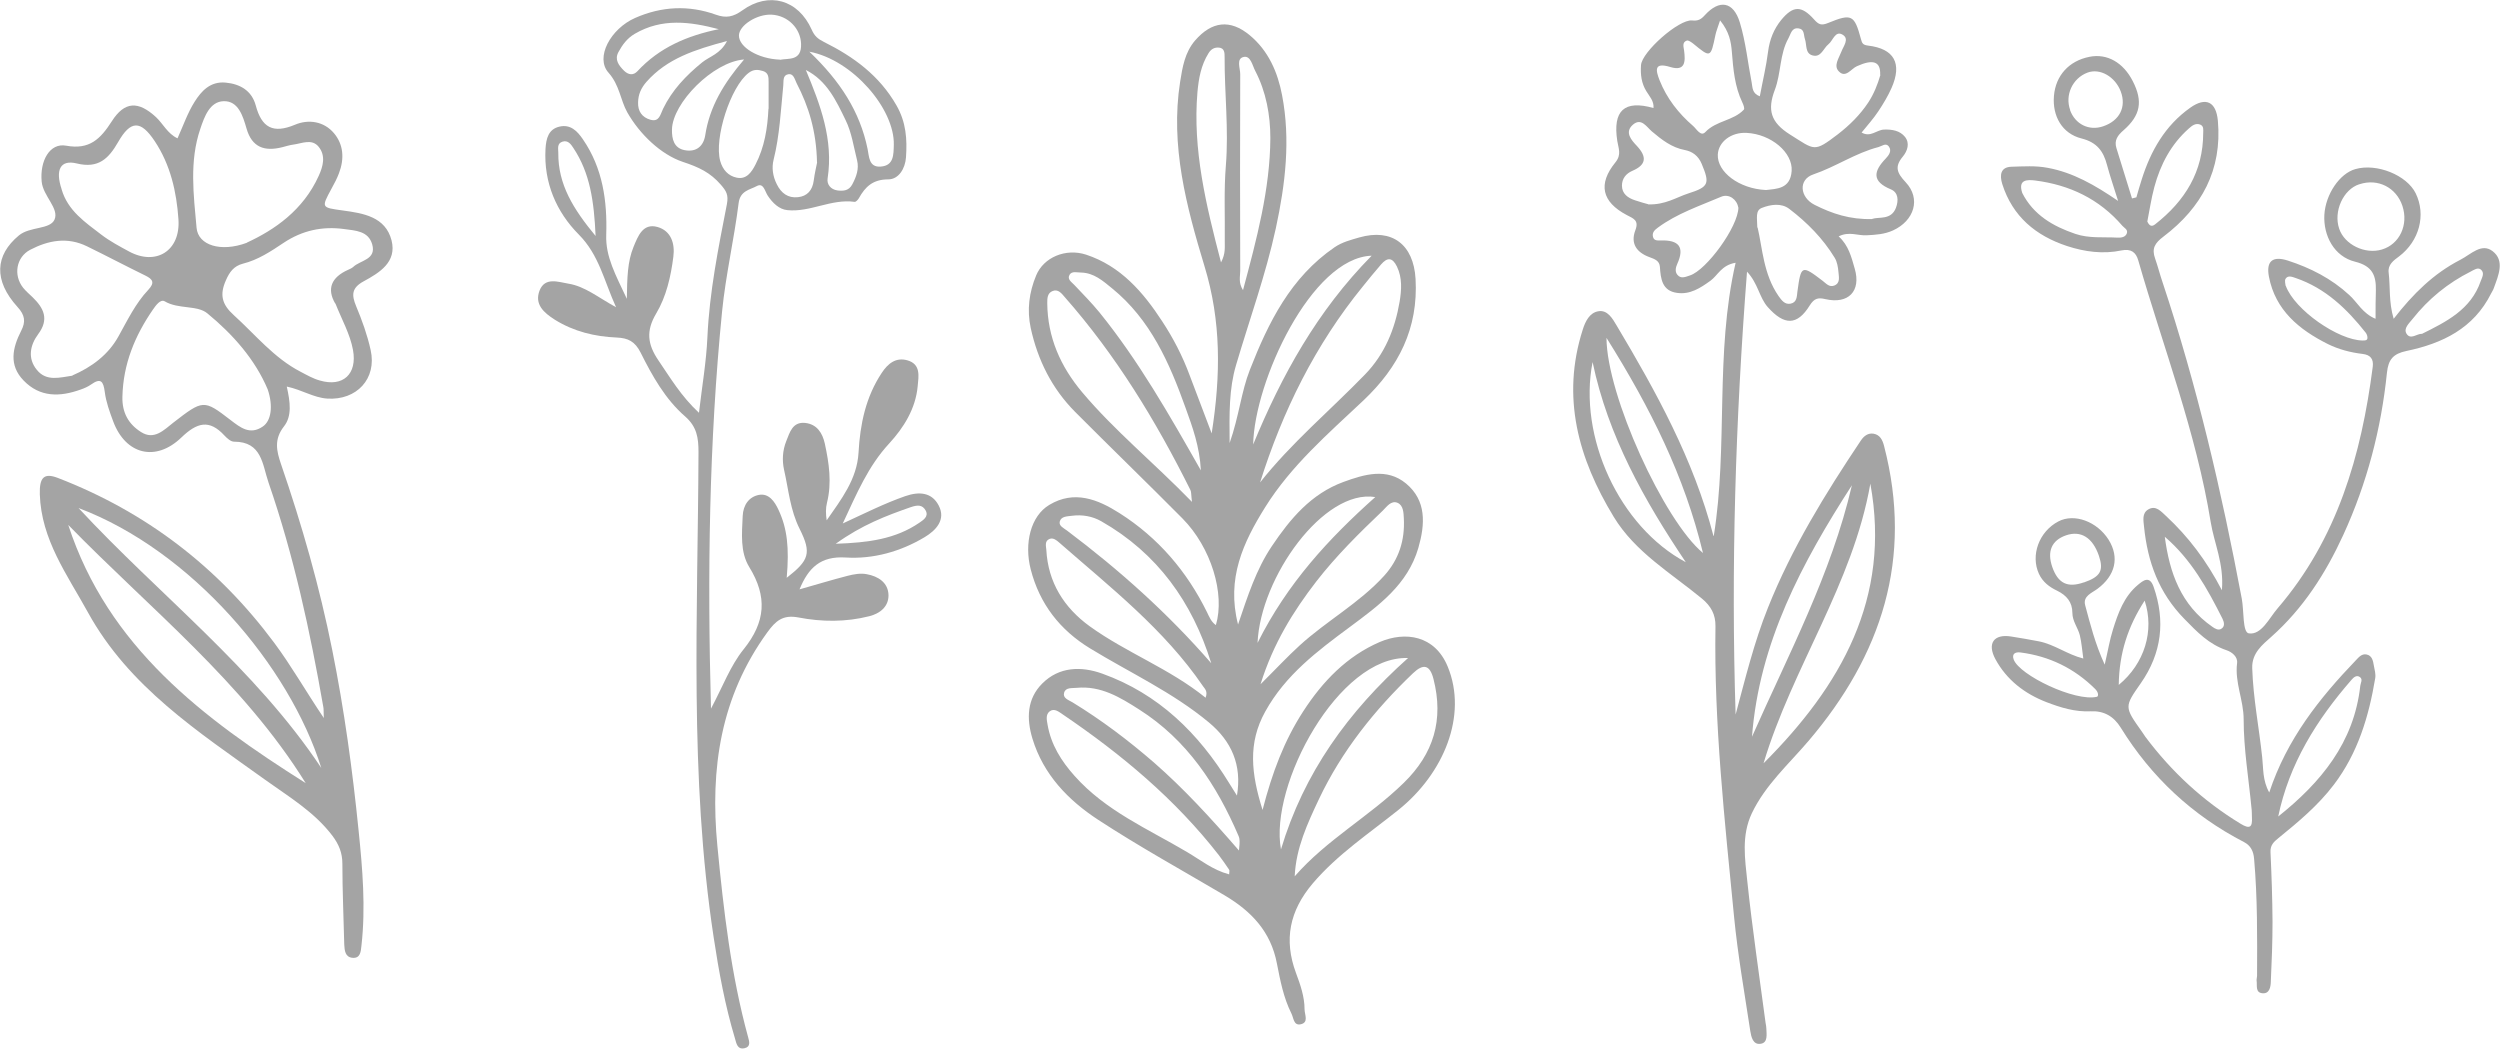 <?xml version="1.0" encoding="UTF-8"?>
<svg id="Layer_1" data-name="Layer 1" xmlns="http://www.w3.org/2000/svg" viewBox="0 0 160.13 67.17">
  <defs>
    <style>
      .cls-1 {
        fill: #a4a4a4;
        stroke-width: 0px;
      }
    </style>
  </defs>
  <path class="cls-1" d="m40.15,19.18c.02-1.39.04-2.42.43-3.37.28-.67.59-1.54,1.54-1.27.86.25,1.12,1.05,1.01,1.9-.16,1.27-.45,2.55-1.1,3.64-.66,1.11-.56,1.97.14,3,.76,1.11,1.44,2.28,2.6,3.36.2-1.72.47-3.27.54-4.84.13-2.89.7-5.71,1.25-8.53.11-.59-.04-.84-.4-1.25-.67-.77-1.39-1.11-2.42-1.45-1.41-.47-2.77-1.78-3.56-3.17-.44-.78-.49-1.74-1.2-2.54-.88-.97.13-2.82,1.7-3.51,1.7-.75,3.44-.83,5.17-.21.66.24,1.12.14,1.69-.27,1.7-1.23,3.59-.7,4.45,1.23.18.41.39.59.79.79,1.89.94,3.55,2.15,4.64,4.06.62,1.08.69,2.17.61,3.33-.05.72-.47,1.41-1.14,1.41-.98,0-1.47.47-1.88,1.21-.06.1-.19.24-.27.23-1.49-.21-2.85.68-4.31.53-.53-.05-.95-.47-1.25-.92-.19-.28-.27-.86-.71-.62-.44.24-1.06.29-1.16,1.09-.29,2.32-.83,4.62-1.06,6.94-.83,8.37-.95,16.77-.71,25.44.75-1.4,1.24-2.75,2.09-3.8,1.41-1.75,1.53-3.37.36-5.27-.59-.96-.47-2.14-.42-3.26.03-.72.41-1.24,1.04-1.36.63-.12,1.01.42,1.26.97.55,1.18.69,2.41.52,4.34,1.43-1.12,1.61-1.57.83-3.13-.61-1.21-.71-2.52-1-3.79-.13-.59-.1-1.23.14-1.83.23-.57.4-1.25,1.21-1.17.76.08,1.11.65,1.26,1.32.27,1.25.46,2.51.14,3.79-.09.35-.08.73-.02,1.13.92-1.33,1.94-2.62,2.04-4.33.1-1.83.46-3.57,1.49-5.12.39-.59.9-1.01,1.64-.8.87.25.72,1.01.66,1.65-.13,1.45-.9,2.67-1.83,3.68-1.34,1.45-2.07,3.19-2.97,5.12,1.43-.66,2.68-1.29,4-1.75.92-.32,1.71-.23,2.14.59.49.92-.18,1.61-.9,2.04-1.54.92-3.28,1.41-5.05,1.3-1.62-.1-2.39.66-2.96,2.04,1.07-.3,2.08-.61,3.09-.87.39-.1.83-.18,1.22-.1.72.13,1.37.53,1.39,1.34.01.74-.55,1.18-1.23,1.35-1.5.38-3.04.37-4.54.08-1-.19-1.46.22-1.99.95-2.99,4.12-3.68,8.72-3.2,13.69.4,4.14.87,8.24,1.97,12.25.08.28.17.61-.23.7-.46.1-.52-.3-.61-.61-.64-2.13-1.04-4.31-1.37-6.5-1.57-10.32-1.01-20.7-.97-31.07,0-.91-.1-1.62-.85-2.28-1.28-1.11-2.11-2.6-2.86-4.1-.36-.71-.8-.93-1.53-.96-1.4-.06-2.74-.38-3.96-1.14-.71-.45-1.32-.99-.98-1.87.35-.89,1.22-.54,1.85-.44,1.06.17,1.91.89,3.05,1.51-.78-1.72-1.09-3.35-2.39-4.66-1.43-1.44-2.25-3.32-2.13-5.48.04-.67.19-1.27.9-1.43.69-.16,1.13.27,1.5.82,1.27,1.85,1.56,3.95,1.49,6.11-.05,1.41.6,2.56,1.32,4.1m9.08-12.17c0-.57,0-1.15,0-1.72,0-.29,0-.59-.36-.7-.32-.1-.61-.12-.92.12-1.16.89-2.22,4.19-1.82,5.64.16.57.52.96,1.06,1.07.62.13.95-.35,1.2-.84.58-1.12.77-2.32.83-3.57m3.11,3.43c-.04-1.99-.53-3.58-1.31-5.08-.12-.24-.19-.64-.55-.56-.35.07-.27.45-.3.72-.16,1.59-.23,3.19-.62,4.75-.13.52-.05,1.06.2,1.56.28.58.72.91,1.36.84.59-.06.93-.44,1.01-1.06.06-.48.18-.96.22-1.18m-.5-7.08c1.98,1.89,3.24,3.84,3.73,6.23.1.47.07,1.19.84,1.13.85-.06.82-.77.84-1.39.06-2.29-2.62-5.44-5.41-5.97m-.23,1.16c.94,2.25,1.78,4.47,1.4,6.96-.06.37.19.71.64.77.38.04.72.02.94-.39.26-.49.44-.99.31-1.53-.22-.87-.35-1.8-.74-2.59-.6-1.24-1.2-2.53-2.55-3.21m-3.95-.67c-1.99.15-4.59,2.79-4.62,4.49-.01.6.12,1.19.82,1.32.74.14,1.2-.26,1.31-.95.28-1.83,1.18-3.33,2.49-4.86m-1.62-1.94c-1.83-.48-3.63-.73-5.39.3-.49.29-.79.71-1.04,1.17-.26.48.02.85.36,1.19.29.28.6.31.86.03,1.41-1.52,3.2-2.28,5.21-2.69m.52.76c-2.06.55-3.83,1.12-5.15,2.61-.35.4-.53.81-.54,1.32-.02.57.26.96.79,1.11.57.16.63-.33.81-.7.58-1.2,1.47-2.13,2.5-2.97.48-.39,1.17-.54,1.59-1.36m3.4,1.19c.54-.11,1.39.1,1.35-1.02-.03-.98-.83-1.81-1.88-1.87-.95-.05-2.1.69-2.1,1.34,0,.74,1.23,1.49,2.62,1.54m-11.8,11.31c-.1-2.22-.35-4.04-1.43-5.66-.15-.23-.34-.5-.68-.4-.38.11-.28.46-.28.72-.02,2.03.96,3.6,2.4,5.34m15.37,19.7c2.09-.07,3.83-.3,5.36-1.35.21-.15.62-.38.4-.78-.21-.38-.52-.36-.94-.22-1.58.55-3.14,1.14-4.82,2.35"/>
  <path class="cls-1" d="m18.37,24.77c.22.98.34,1.88-.18,2.54-.65.83-.48,1.57-.19,2.42,1.34,3.9,2.47,7.85,3.28,11.9.77,3.83,1.3,7.7,1.69,11.58.25,2.44.46,4.91.18,7.37-.04.36-.06.82-.58.77-.46-.05-.5-.46-.52-.85-.04-1.72-.12-3.44-.12-5.17,0-.7-.22-1.24-.64-1.8-1.17-1.54-2.8-2.5-4.33-3.6-4.26-3.06-8.7-5.93-11.33-10.71-1.32-2.4-2.99-4.65-3.08-7.56-.03-1.07.26-1.39,1.15-1.05,5.65,2.18,10.25,5.7,13.87,10.57,1.1,1.48,2,3.07,3.17,4.81-.02-.42,0-.56-.03-.7-.85-4.87-1.89-9.69-3.51-14.38-.4-1.17-.42-2.62-2.21-2.62-.21,0-.45-.22-.61-.39-.98-1.07-1.77-.83-2.76.12-1.65,1.59-3.58,1.09-4.37-1.03-.23-.62-.46-1.25-.54-1.89-.09-.69-.26-.91-.88-.47-.2.14-.43.24-.66.32-1.33.48-2.61.51-3.66-.58-.96-.99-.71-2.09-.15-3.19.29-.56.25-.99-.24-1.52-1.54-1.7-1.44-3.31.09-4.58.7-.58,1.99-.37,2.28-1.01.32-.71-.73-1.51-.82-2.43-.13-1.34.52-2.5,1.56-2.31,1.51.28,2.21-.44,2.93-1.56.82-1.29,1.7-1.31,2.83-.27.46.43.74,1.06,1.38,1.36.37-.82.65-1.64,1.1-2.35.43-.68,1-1.31,1.98-1.22.96.09,1.68.54,1.93,1.46.38,1.42,1.1,1.83,2.51,1.24.87-.37,1.86-.22,2.5.54.61.72.68,1.63.32,2.57-.13.35-.3.66-.48.99-.66,1.22-.65,1.2.72,1.39,1.32.18,2.74.4,3.13,1.92.35,1.39-.78,2.07-1.79,2.62-.77.42-.78.87-.48,1.59.38.91.72,1.85.93,2.81.41,1.84-.9,3.23-2.78,3.11-.88-.06-1.61-.56-2.59-.77m3.1-5.32c-.55-.94-.25-1.68.83-2.16.11-.05.23-.1.32-.18.46-.44,1.5-.46,1.22-1.45-.25-.86-1.07-.88-1.8-.98-1.4-.19-2.68.09-3.87.88-.82.55-1.65,1.1-2.62,1.34-.57.15-.85.53-1.08,1.06-.41.92-.27,1.54.51,2.24,1.39,1.26,2.57,2.74,4.27,3.62.4.21.8.44,1.23.56,1.49.44,2.41-.41,2.13-1.95-.19-1.03-.71-1.93-1.13-2.99m-4.33,5.52c-.81-1.93-2.24-3.54-3.87-4.88-.65-.54-1.86-.25-2.73-.77-.27-.16-.57.26-.75.52-1.16,1.68-1.91,3.49-1.96,5.58-.03,1.04.4,1.77,1.19,2.27.84.54,1.46-.12,2.07-.6,1.9-1.47,1.95-1.49,3.65-.18.65.5,1.26.99,2.08.43.55-.37.67-1.33.32-2.37m-1.34-9.41c1.78-.82,3.61-2.08,4.6-4.27.28-.61.47-1.29,0-1.87-.44-.54-1.07-.21-1.62-.14-.24.03-.48.11-.72.17-1.12.28-1.93.02-2.28-1.2-.23-.79-.52-1.78-1.47-1.75-.89.03-1.23,1-1.49,1.77-.71,2.08-.43,4.23-.24,6.34.1,1.12,1.55,1.58,3.22.96m-11.18,8.5c1.25-.54,2.31-1.33,2.96-2.51.58-1.04,1.09-2.11,1.91-2.98.42-.45.3-.67-.19-.91-1.25-.61-2.48-1.26-3.73-1.87-1.26-.62-2.48-.39-3.65.22-.89.47-1.09,1.62-.45,2.43.18.22.4.41.61.61.72.7,1.07,1.41.35,2.37-.51.69-.69,1.54-.08,2.28.62.77,1.49.48,2.29.37m14.93,26.1c-4.03-6.49-9.98-11.17-15.21-16.54,2.56,7.84,8.66,12.4,15.21,16.54M3.95,12.14c.4,1.36,1.51,2.1,2.54,2.89.55.42,1.17.75,1.78,1.08,1.72.93,3.3-.04,3.16-2.06-.12-1.76-.51-3.49-1.52-5.01-.9-1.35-1.54-1.35-2.35.07-.6,1.04-1.25,1.7-2.64,1.36-1.06-.26-1.39.41-.97,1.66m16.63,37.06c-2.04-6.53-8.33-13.93-15.55-16.65,5.16,5.57,11.29,10.24,15.55,16.65"/>
  <path class="cls-1" d="m109.77,34.33c.93-5.78.06-11.66,1.4-17.5-.91.15-1.14.81-1.61,1.15-.65.47-1.31.9-2.14.78-.96-.13-1.05-.9-1.1-1.67-.03-.4-.35-.5-.67-.62-.82-.3-1.23-.87-.9-1.73.24-.63-.12-.74-.56-.97-1.59-.84-1.85-1.98-.72-3.37.41-.5.19-.91.12-1.37-.3-1.95.45-2.64,2.32-2.11.04-.45-.26-.75-.46-1.08-.32-.52-.38-1.08-.34-1.67.06-.85,2.42-2.94,3.27-2.86.38.04.57-.06.82-.34.93-1.02,1.83-.88,2.24.47.38,1.25.51,2.57.76,3.86.06.31.02.68.52.87.18-.97.41-1.91.53-2.87.1-.77.37-1.44.84-2.02.76-.92,1.29-.94,2.1-.04.3.34.47.41.91.23,1.51-.62,1.68-.52,2.1,1.04.07.28.14.37.45.41,1.68.2,2.2,1.14,1.51,2.71-.23.52-.53,1.02-.85,1.5-.31.47-.69.89-1.07,1.36.57.33.96-.17,1.43-.19.53-.02,1.03.07,1.35.47.32.4.16.9-.14,1.26-.54.65-.38,1.04.18,1.64,1,1.06.55,2.47-.81,3.09-.55.25-1.11.28-1.68.31-.56.04-1.12-.27-1.8.07.64.58.82,1.34,1.03,2.07.42,1.44-.41,2.29-1.88,1.95-.46-.11-.71-.06-1,.4-.81,1.31-1.64,1.29-2.69.11-.55-.62-.61-1.5-1.33-2.27-.74,9.56-1.03,18.95-.73,28.37.62-2.3,1.18-4.62,2.07-6.84,1.53-3.83,3.67-7.3,5.95-10.71.2-.3.47-.5.82-.44.4.07.57.39.67.79,1.87,7.2-.15,13.39-4.85,18.9-1.27,1.49-2.75,2.8-3.62,4.62-.68,1.44-.44,2.92-.29,4.37.32,3.03.77,6.04,1.17,9.06.02.12.05.25.05.37.01.37.1.87-.33.96-.53.11-.64-.44-.7-.81-.37-2.44-.8-4.87-1.04-7.33-.6-6.18-1.29-12.37-1.19-18.6.01-.74-.28-1.29-.88-1.78-1.98-1.63-4.27-2.97-5.64-5.23-2.26-3.72-3.37-7.65-1.98-11.99.17-.54.44-1.07.98-1.17.6-.12.93.47,1.19.91,2.54,4.26,4.93,8.59,6.2,13.47m10.68-29.54c.03-.86-.47-1-1.49-.54-.37.16-.72.79-1.16.33-.35-.36,0-.83.16-1.25.13-.36.54-.83.08-1.1-.47-.28-.61.38-.9.61-.33.26-.47.87-1.02.72-.49-.13-.36-.68-.49-1.05-.09-.26-.02-.63-.4-.68-.45-.07-.5.35-.65.62-.58,1.03-.47,2.25-.88,3.32-.48,1.27-.28,2.07.98,2.86,1.6,1,1.51,1.16,3.06-.02.75-.58,1.42-1.24,1.95-2.04.36-.55.6-1.16.77-1.75m-7.48,44.08c4.95-4.95,8.18-10.57,6.84-17.91-1.12,6.42-5,11.77-6.84,17.91m-2.79-47.57c-.15.46-.24.68-.29.91-.31,1.49-.31,1.48-1.43.56-.12-.09-.31-.23-.41-.19-.31.11-.2.41-.17.63.09.7.09,1.36-.89,1.06-1.05-.32-.93.21-.68.85.46,1.16,1.21,2.12,2.15,2.93.22.19.49.7.78.39.7-.74,1.8-.72,2.47-1.44.06-.07-.03-.32-.1-.46-.49-1.03-.58-2.12-.67-3.24-.05-.63-.16-1.28-.75-2.01m2.4,13.26c.31,1.32.37,2.99,1.34,4.39.2.28.4.56.77.49.41-.08.4-.45.44-.78.23-1.69.27-1.71,1.62-.68.23.18.42.42.74.3.4-.16.29-.55.27-.85-.03-.32-.08-.67-.25-.94-.75-1.23-1.76-2.25-2.9-3.12-.51-.39-1.19-.29-1.77-.06-.41.17-.29.63-.28,1.26m-.34,32.61c2.34-5.29,5.08-10.42,6.4-16.11-3.2,4.96-5.94,10.09-6.4,16.11m-9.32-25.55c.01,3.68,3.69,11.72,6.18,13.78-1.18-4.92-3.37-9.3-6.18-13.78m17.02-7.62c.42-.15,1.21.1,1.52-.71.18-.48.15-.98-.32-1.18-1.24-.51-1.12-1.16-.33-1.98.19-.2.4-.48.2-.76-.19-.27-.45-.03-.67.03-1.47.38-2.73,1.26-4.17,1.75-.98.33-.87,1.47.08,1.95,1.11.56,2.26.95,3.69.91m-14.35-.94c1.09.04,1.8-.45,2.57-.7,1.33-.42,1.38-.64.86-1.89-.22-.53-.61-.8-1.08-.89-.85-.16-1.48-.66-2.11-1.19-.35-.3-.68-.89-1.21-.44-.57.49-.1,1,.25,1.37.65.7.6,1.21-.29,1.59-.42.18-.67.51-.67.95,0,.52.38.79.84.94.35.12.7.21.84.25m2.41,22.93c-2.66-3.96-4.98-8.08-5.97-12.82-.94,4.77,1.71,10.55,5.97,12.82m3.36-22.72c-.08-.51-.59-.9-1.09-.69-1.38.59-2.83,1.07-4.06,1.98-.22.16-.38.32-.31.6.07.26.32.22.51.22,1.13-.03,1.54.41,1.04,1.51-.1.22-.16.5.02.7.23.27.52.12.8.03,1.05-.34,3.08-3.1,3.1-4.35m1.77-1.12c.67-.08,1.56-.06,1.64-1.22.08-1.18-1.31-2.36-2.89-2.44-.98-.05-1.8.57-1.84,1.39-.05,1.11,1.36,2.19,3.08,2.27"/>
  <path class="cls-1" d="m77.61,27.76c.59-3.75.61-7.21-.46-10.71-1.16-3.83-2.2-7.73-1.56-11.81.15-.94.3-1.88.96-2.65,1.07-1.23,2.24-1.37,3.49-.34,1.21,1,1.8,2.38,2.08,3.85.55,2.86.21,5.69-.4,8.52-.65,2.99-1.69,5.85-2.55,8.77-.45,1.52-.43,3.09-.41,4.99.61-1.74.74-3.28,1.3-4.7,1.19-3.04,2.61-5.91,5.42-7.84.5-.34,1.04-.47,1.58-.63,2.11-.6,3.48.45,3.61,2.65.18,3.17-1.08,5.65-3.34,7.79-2.26,2.13-4.63,4.17-6.3,6.85-1.39,2.23-2.49,4.55-1.73,7.5.62-1.83,1.16-3.52,2.16-5.01,1.18-1.76,2.52-3.36,4.59-4.12,1.34-.49,2.78-.92,4.01.1,1.31,1.09,1.23,2.59.79,4.12-.69,2.37-2.55,3.7-4.39,5.07-2.08,1.54-4.12,3.07-5.42,5.42-1.12,2.02-.9,3.97-.17,6.3.62-2.41,1.39-4.44,2.6-6.31,1.25-1.93,2.8-3.54,4.91-4.45,1.62-.69,3.52-.44,4.35,1.58,1.29,3.13-.26,6.85-3.15,9.17-1.88,1.51-3.91,2.85-5.5,4.72-1.48,1.75-1.86,3.6-1.07,5.73.28.75.55,1.52.55,2.33,0,.34.29.85-.26.96-.45.09-.44-.43-.59-.71-.5-1-.71-2.11-.92-3.18-.39-2.06-1.65-3.36-3.35-4.37-2.71-1.6-5.47-3.12-8.1-4.84-1.91-1.25-3.51-2.89-4.21-5.2-.39-1.29-.35-2.55.63-3.53,1.08-1.08,2.49-1.12,3.85-.63,3.59,1.29,6.16,3.81,8.12,7.01.15.25.31.5.5.8.33-1.96-.35-3.48-1.79-4.68-2.33-1.94-5.07-3.19-7.62-4.75-1.92-1.17-3.23-2.84-3.8-5.06-.43-1.67,0-3.42,1.19-4.13,1.6-.96,3.1-.36,4.5.53,2.47,1.57,4.31,3.72,5.6,6.34.15.31.27.62.57.83.6-2.01-.31-4.98-2.14-6.83-2.27-2.29-4.59-4.53-6.87-6.82-1.49-1.5-2.4-3.32-2.85-5.38-.25-1.16-.1-2.29.35-3.37.48-1.16,1.89-1.75,3.19-1.33,2.22.73,3.66,2.4,4.88,4.27.71,1.08,1.31,2.24,1.76,3.46.44,1.17.89,2.34,1.41,3.72m5.32,28.37c2.05-2.35,4.79-3.84,6.98-5.98,1.93-1.88,2.57-4.06,1.91-6.65-.23-.91-.64-1.02-1.32-.37-2.46,2.35-4.56,4.98-6.02,8.06-.73,1.55-1.47,3.13-1.55,4.93m-2.24-25.19c2.01-2.55,4.5-4.63,6.74-6.94,1.27-1.31,1.92-2.91,2.22-4.67.12-.74.18-1.51-.17-2.24-.3-.62-.63-.59-1.02-.14-.4.46-.78.93-1.16,1.4-3.05,3.74-5.15,7.99-6.6,12.6m-1.97,25.07c0-.16.04-.25,0-.3-.21-.31-.42-.62-.65-.92-2.8-3.6-6.25-6.48-10.01-9.03-.23-.15-.53-.42-.83-.2-.28.21-.19.57-.14.86.22,1.28.88,2.33,1.73,3.28,1.99,2.24,4.71,3.4,7.21,4.88.85.5,1.65,1.15,2.67,1.42m-2.36-23.84c-.06-.49-.04-.65-.1-.77-2.21-4.43-4.77-8.64-8.06-12.37-.18-.21-.41-.52-.76-.38-.35.13-.35.48-.35.78.02,2.19.85,4.06,2.24,5.71,2.07,2.46,4.56,4.48,7.04,7.03m4.38,11.67c.98-.97,1.71-1.76,2.5-2.48,1.73-1.58,3.83-2.72,5.42-4.47.95-1.05,1.33-2.28,1.26-3.66-.02-.36-.02-.84-.4-1.01-.42-.18-.71.27-.95.5-1.5,1.43-2.98,2.89-4.26,4.54-1.48,1.92-2.75,3.96-3.57,6.58m-3.52.87c.15-.41-.03-.56-.16-.74-2.49-3.65-5.94-6.34-9.22-9.21-.16-.14-.37-.32-.61-.23-.33.13-.23.46-.21.7.11,2.08,1.13,3.7,2.77,4.89,2.35,1.7,5.12,2.71,7.44,4.59m2.13,9.77c.03-.37.05-.48.04-.59,0-.11-.02-.23-.07-.34-1.4-3.26-3.29-6.14-6.36-8.09-1.22-.78-2.46-1.54-4.01-1.39-.3.03-.7-.04-.8.31-.1.35.27.46.54.62,1.85,1.13,3.57,2.43,5.21,3.85,1.91,1.67,3.62,3.53,5.44,5.63m-2.43-24.33c-.08-1.55-.54-2.79-.98-4.01-1.03-2.88-2.25-5.66-4.71-7.66-.59-.48-1.16-.99-1.98-1.01-.26,0-.59-.11-.74.14-.17.29.12.46.31.66.55.58,1.11,1.15,1.61,1.76,2.49,3.08,4.44,6.5,6.5,10.13m2.69-11.57c.88-3.29,1.73-6.45,1.75-9.73,0-1.47-.27-2.97-.97-4.31-.18-.34-.29-.99-.74-.89-.49.11-.22.72-.22,1.1-.02,4.2-.01,8.4,0,12.61,0,.36-.13.74.18,1.23m-2.04,23.88c-1.21-3.89-3.44-7.03-7.04-9.08-.56-.32-1.22-.44-1.89-.35-.3.04-.68.03-.77.37-.07.28.26.42.47.58,3.35,2.52,6.46,5.3,9.23,8.49m.63-25.67c.31-.58.23-1,.24-1.4.02-1.6-.06-3.21.07-4.8.19-2.33-.09-4.64-.08-6.96,0-.25,0-.57-.37-.6-.29-.02-.5.1-.66.36-.48.77-.63,1.61-.71,2.5-.31,3.67.54,7.18,1.51,10.9m11.98,25.34c-4.44-.16-8.9,8.14-8.14,12.26,1.46-4.89,4.3-8.83,8.14-12.26m-2.33-25.77c-3.87.13-7.52,8.08-7.59,12.09,1.82-4.41,4.09-8.54,7.59-12.09m-7.31,24.8c1.91-3.82,4.55-6.67,7.54-9.34-3.3-.53-7.36,5.14-7.54,9.34"/>
  <path class="cls-1" d="m142.32,37.77c.13-1.69-.5-2.97-.72-4.33-.93-5.75-3.04-11.19-4.64-16.76-.15-.53-.47-.76-1.07-.64-1.18.25-2.36.09-3.49-.28-2-.66-3.49-1.89-4.15-3.97-.18-.58-.11-1.09.59-1.11.77-.02,1.54-.08,2.32.07,1.62.3,3,1.09,4.51,2.12-.28-.9-.52-1.59-.71-2.3-.23-.88-.64-1.45-1.63-1.7-1.25-.31-1.88-1.44-1.77-2.73.11-1.3.96-2.24,2.27-2.5,1.13-.23,2.17.36,2.78,1.56.66,1.29.5,2.19-.6,3.15-.37.32-.6.64-.45,1.13.33,1.08.67,2.16,1,3.23.09-.02.19-.05.28-.07.11-.38.22-.77.34-1.14.58-1.84,1.5-3.46,3.11-4.6,1-.71,1.66-.39,1.77.84.28,3.14-1.04,5.56-3.48,7.41-.56.42-.77.77-.54,1.41.18.51.31,1.04.49,1.56,2.2,6.61,3.77,13.38,5.06,20.22.15.79.04,2.18.46,2.23.8.11,1.29-.97,1.84-1.61,3.82-4.45,5.36-9.8,6.09-15.47.06-.49-.14-.76-.65-.82-.77-.09-1.53-.29-2.22-.63-1.84-.92-3.37-2.17-3.78-4.32-.19-1,.24-1.34,1.21-1.03,1.45.47,2.79,1.15,3.94,2.21.52.47.85,1.18,1.68,1.52,0-.67,0-1.24.02-1.81.02-.96-.21-1.57-1.34-1.85-1.33-.33-2.03-1.66-1.96-3,.08-1.32.98-2.65,1.99-2.93,1.37-.39,3.29.39,3.86,1.55.68,1.39.23,3.06-1.06,4.04-.35.26-.74.53-.67,1.05.11.92,0,1.87.32,2.95,1.24-1.6,2.56-2.9,4.27-3.78.68-.35,1.36-1.1,2.07-.55.79.61.37,1.55.08,2.35-.04.13-.12.24-.18.36-1.12,2.24-3.12,3.2-5.42,3.68-.85.18-1.16.54-1.25,1.39-.37,3.61-1.28,7.09-2.8,10.4-1.13,2.46-2.56,4.7-4.62,6.53-.55.49-1.24,1.03-1.21,1.99.06,1.93.44,3.82.64,5.73.08.69.01,1.45.45,2.24,1.13-3.42,3.21-6.03,5.55-8.47.19-.2.38-.43.68-.37.36.07.42.41.47.71.05.27.13.55.09.8-.41,2.46-1.11,4.8-2.65,6.83-1.01,1.33-2.27,2.38-3.55,3.42-.31.25-.53.46-.51.9.07,1.48.12,2.97.13,4.46,0,1.28-.05,2.57-.11,3.85-.01.32-.08.77-.53.73-.48-.04-.33-.5-.38-.81-.01-.1.03-.2.03-.3.01-2.5.03-5-.19-7.5-.04-.49-.22-.85-.64-1.07-3.31-1.71-5.94-4.16-7.9-7.33-.45-.73-1.08-1.09-1.92-1.05-1.01.05-1.94-.24-2.85-.59-1.39-.54-2.54-1.42-3.26-2.75-.54-1-.11-1.63,1.01-1.45.59.1,1.19.19,1.78.31,1,.2,1.81.84,2.84,1.1-.08-.55-.11-1.03-.22-1.48-.12-.49-.48-.91-.48-1.44,0-.7-.38-1.13-.97-1.42-.5-.24-.92-.55-1.17-1.08-.55-1.19,0-2.71,1.24-3.36,1.02-.54,2.48,0,3.22,1.17.71,1.14.43,2.3-.72,3.15-.35.26-.94.46-.78,1.05.33,1.22.63,2.45,1.25,3.8.21-.89.32-1.59.53-2.25.33-1.06.71-2.12,1.6-2.86.34-.28.74-.61,1,.12.77,2.19.52,4.26-.81,6.17-1.06,1.52-1.08,1.51.06,3.11.08.11.15.23.23.34,1.68,2.24,3.69,4.1,6.09,5.56.6.37.77.22.73-.41-.01-.2,0-.41-.03-.61-.18-1.89-.5-3.77-.5-5.66,0-1.24-.58-2.37-.42-3.61.05-.41-.34-.71-.67-.82-1.13-.38-1.88-1.16-2.7-2-1.65-1.68-2.36-3.66-2.59-5.91-.04-.4-.14-.87.27-1.11.49-.29.83.14,1.14.42,1.42,1.32,2.58,2.84,3.58,4.76m3.59,14.5c2.75-2.19,4.87-4.75,5.27-8.38.02-.19.18-.41-.02-.56-.21-.16-.41.02-.53.16-2.24,2.57-4.01,5.39-4.71,8.79m5.2-40.52c-1.03.33-1.67,1.74-1.29,2.85.34,1.02,1.66,1.66,2.74,1.33,1.13-.34,1.71-1.58,1.31-2.79-.39-1.18-1.57-1.78-2.75-1.39m-21.6.56c.71,1.4,1.96,2.13,3.4,2.62.88.3,1.8.19,2.7.24.23.01.51-.02.6-.28.08-.24-.17-.34-.29-.48-1.48-1.72-3.38-2.62-5.59-2.9-.5-.06-1.11-.07-.82.8m8.01,1.83c.15.32.31.33.51.17,1.9-1.49,3.07-3.36,3.07-5.85,0-.19.05-.43-.19-.53-.3-.12-.54.08-.73.25-1.14,1.01-1.82,2.3-2.21,3.75-.2.74-.31,1.51-.45,2.21m-4.95-7.14c.33.91,1.22,1.35,2.12,1.04,1.06-.36,1.5-1.24,1.13-2.23-.36-.95-1.33-1.51-2.13-1.21-.96.36-1.46,1.44-1.11,2.4m22.52,14.34c1.59-.79,3.14-1.56,3.77-3.37.09-.25.27-.53.02-.75-.2-.17-.45.02-.65.12-1.47.74-2.71,1.75-3.73,3.04-.23.29-.59.6-.39.94.26.42.67,0,.98.01m-8.71-3.07c.57,1.55,3.37,3.48,4.92,3.5.16,0,.29,0,.31-.15.01-.11-.04-.26-.11-.35-1.21-1.53-2.58-2.85-4.48-3.5-.23-.08-.5-.19-.65.04-.09.13,0,.38,0,.46m-12.93,19c1.07-.37,1.29-.76.97-1.71-.4-1.17-1.16-1.64-2.11-1.31-.92.32-1.22,1.03-.88,2.02.37,1.06.98,1.36,2.03.99m5.18-2.92c.3,2.3,1.03,4.37,3.05,5.77.17.12.38.24.56.13.26-.15.19-.43.09-.64-.97-1.93-2-3.8-3.69-5.25m-4.35,10.24c.1-.05.1-.28-.12-.5-1.33-1.32-2.93-2.1-4.79-2.34-.33-.04-.56.09-.43.45.37,1.01,3.94,2.72,5.33,2.39m1.4-.76c1.65-1.36,2.3-3.47,1.66-5.4-1.07,1.66-1.63,3.35-1.66,5.4"/>
</svg>